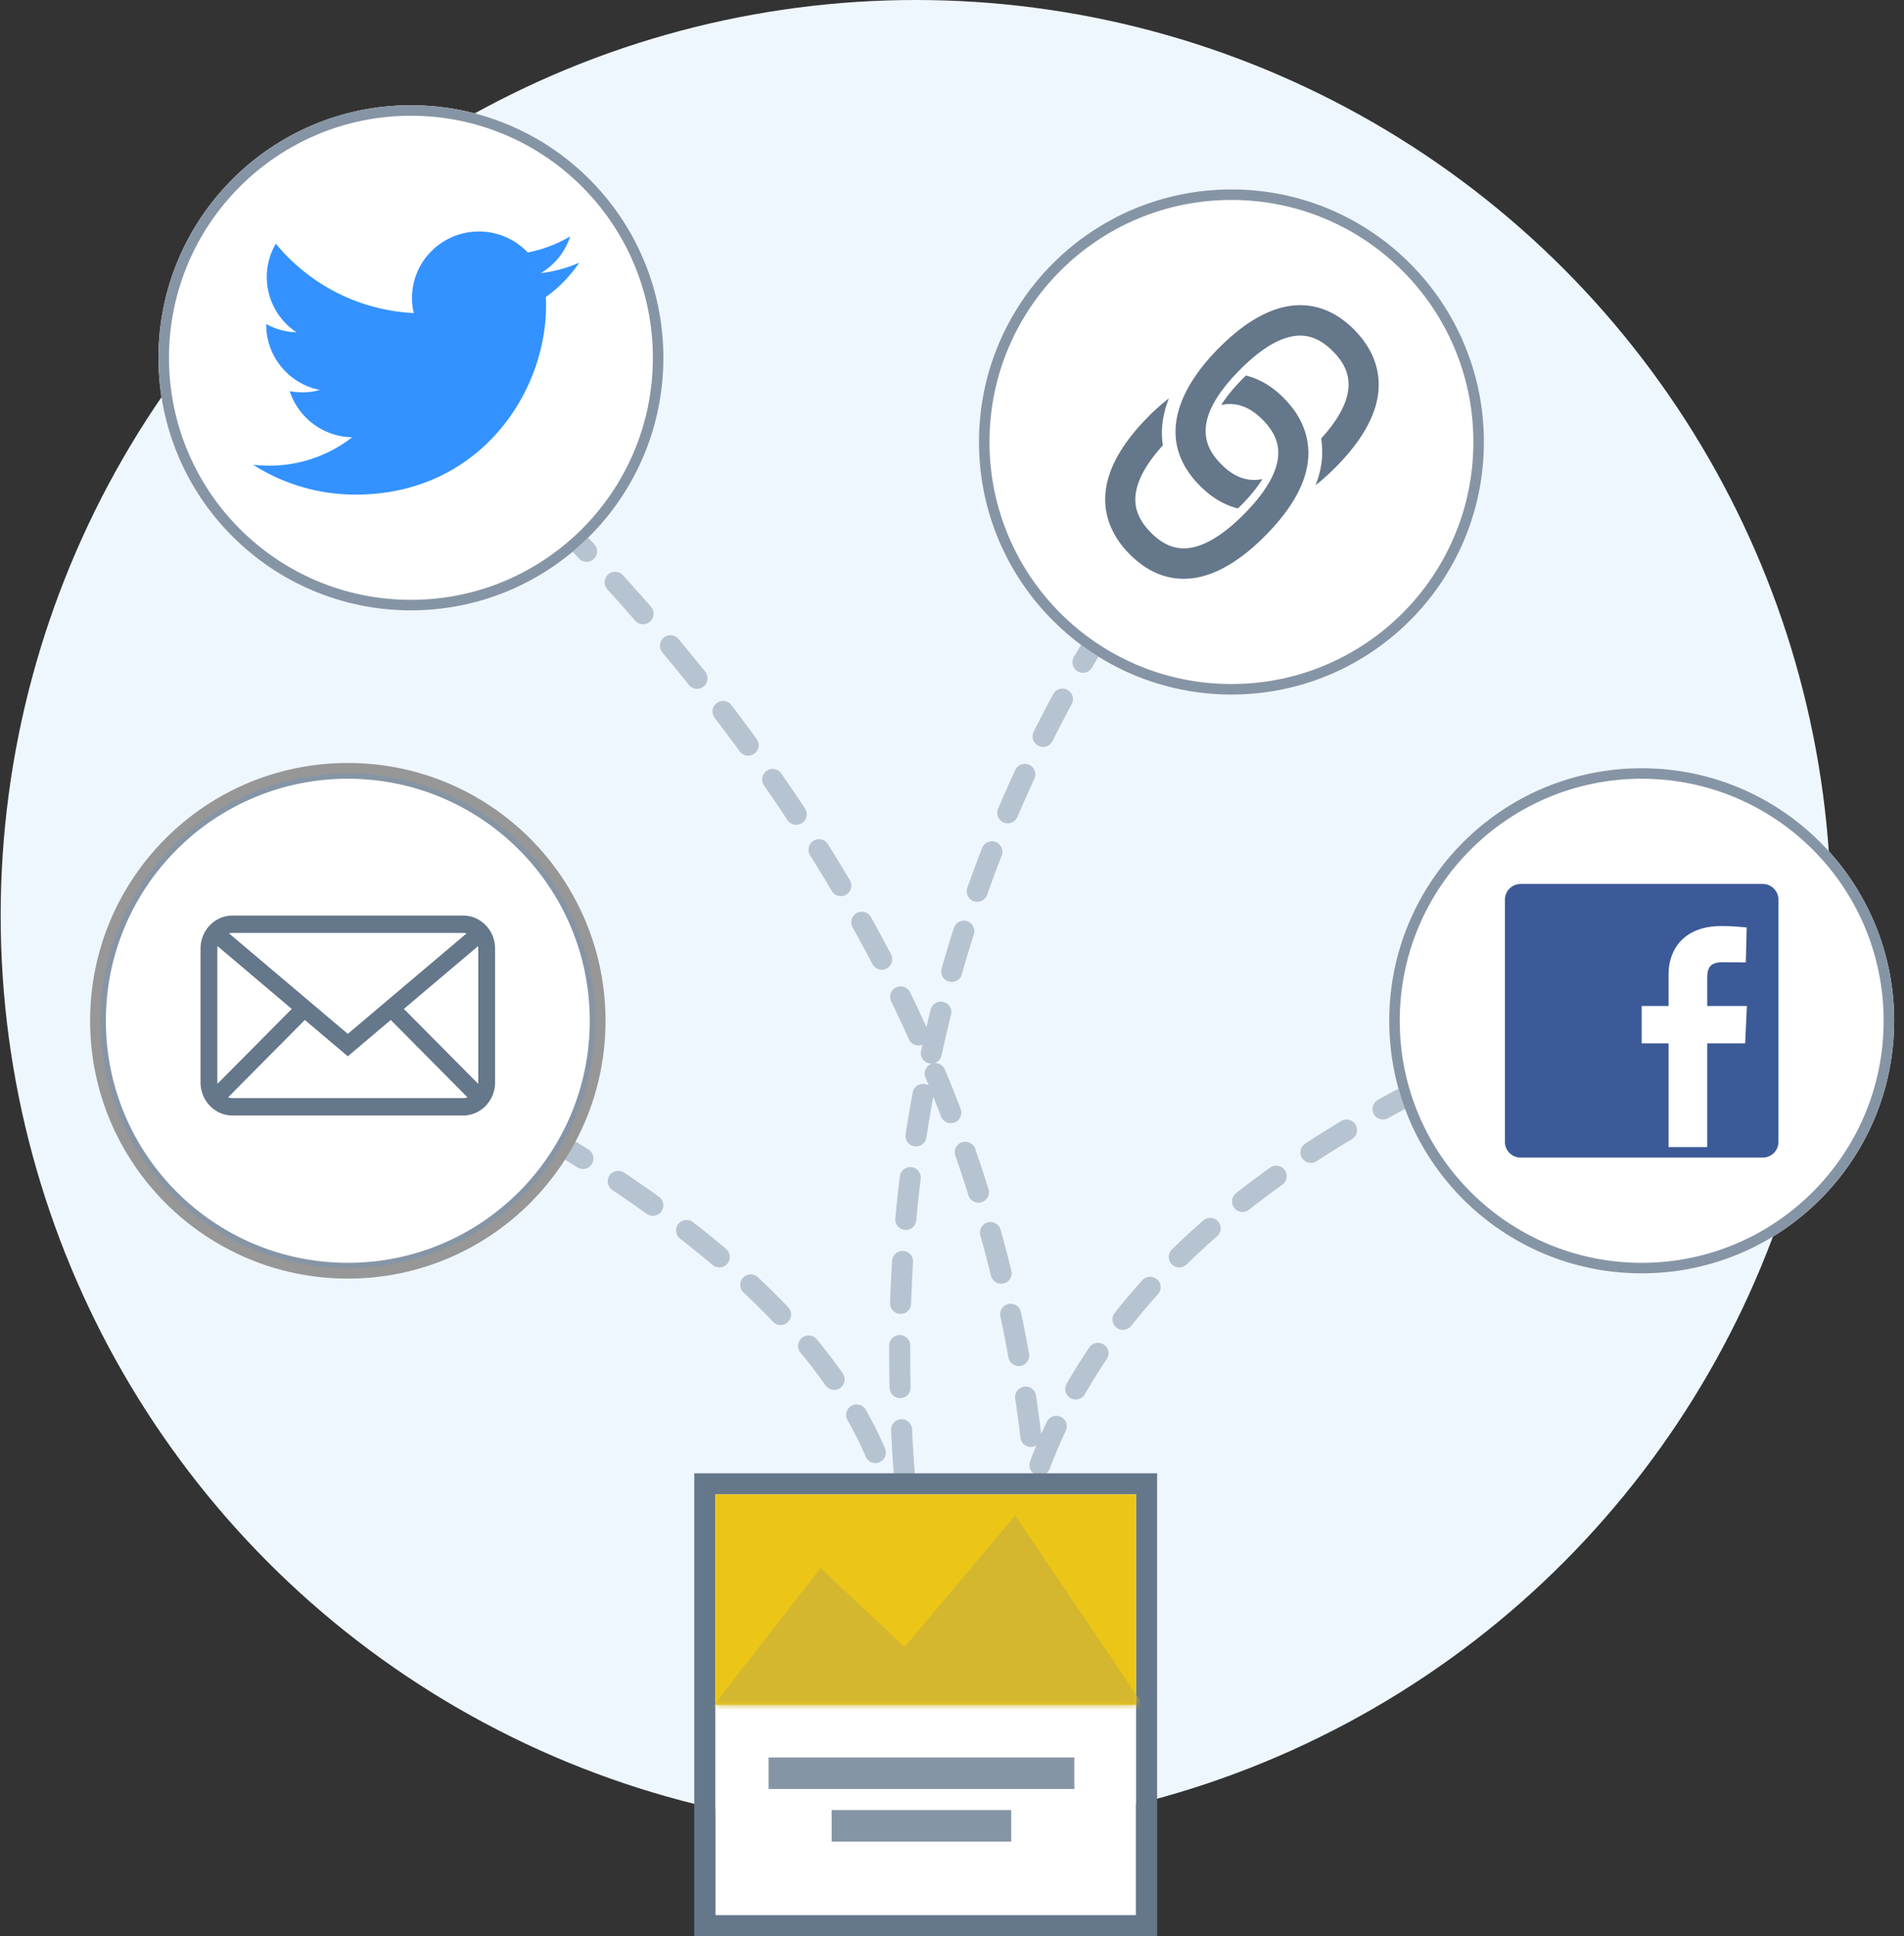 <svg width="181" height="184" viewBox="0 0 181 184" xmlns="http://www.w3.org/2000/svg" xmlns:xlink="http://www.w3.org/1999/xlink"><rect x="0" y="0" width="181" height="184" fill="#333333" stroke="none"/><title>Share - Illustration</title><defs><path id="a" d="M.936 0h40v40h-40z"/><path id="b" d="M.936 0h40v20h-40z"/><circle id="d" cx="24" cy="24" r="24"/><circle id="e" cx="24" cy="24" r="24"/><circle id="f" cx="24" cy="24" r="24"/><circle id="g" cx="24" cy="24" r="24"/></defs><g transform="translate(.064)" fill="none" fill-rule="evenodd"><circle fill="#EFF7FE" cx="87" cy="87" r="87"/><g stroke="#B6C4D2" stroke-width="2" stroke-linecap="round" stroke-dasharray="4"><path d="M51.936 108c20.833 12.333 32 25.167 33.5 38.5M134.936 103.5c-24 12.333-37 28.333-39 48M104.936 59.5c-15 24.333-21.333 51.333-19 81M52.936 49.5c26.333 27 41.333 56 45 87"/></g><g transform="translate(67 142)"><use fill="#FFF" xlink:href="#a"/><path stroke="#65778A" stroke-width="2" d="M-.064-1h42v42h-42z"/></g><g transform="translate(67 142)"><mask id="c" fill="#fff"><use xlink:href="#b"/></mask><use fill="#EBC617" xlink:href="#b"/><path fill="#D4B72F" mask="url(#c)" d="M.436 20.5L10.936 7l8 7.5L29.436 2l12.5 18.5z"/></g><path fill="#8695A5" d="M73 167h29.064v3H73zM79 172h17.064v3H79z"/><g transform="translate(132 73)"><use fill="#FFF" xlink:href="#d"/><circle stroke="#8695A5" cx="24" cy="24" r="23.5"/></g><path d="M169 108.514a1.49 1.49 0 0 1-1.486 1.486h-23.028a1.49 1.49 0 0 1-1.486-1.486V85.486A1.49 1.49 0 0 1 144.486 84h23.028A1.49 1.49 0 0 1 169 85.486v23.028z" fill="#3C5A98"/><path d="M158.553 109v-9.854H156v-3.548h2.553v-3.03c0-2.381 1.508-4.568 4.982-4.568 1.407 0 2.447.138 2.447.138l-.082 3.313s-1.06-.01-2.218-.01c-1.253 0-1.454.588-1.454 1.567v2.59H166l-.164 3.548h-3.608V109h-3.675z" fill="#FFF"/><g><g transform="translate(93 18)"><use fill="#FFF" xlink:href="#e"/><circle stroke="#8695A5" cx="24" cy="24" r="23.5"/></g><path d="M128.68 31.342c1.974 1.993 2.71 4.362 2.125 6.853-.465 1.976-1.77 4.057-3.881 6.187-.65.655-1.295 1.23-1.932 1.73.173-.438.313-.875.415-1.309a7.905 7.905 0 0 0 .122-3.134c3.985-4.381 2.58-6.814 1.125-8.281-.998-1.007-2.018-1.496-3.119-1.496-1.667 0-3.602 1.1-5.751 3.27-4.762 4.806-3.283 7.41-1.756 8.95.997 1.006 2.017 1.495 3.119 1.495.26 0 .527-.03.8-.084-.492.789-1.17 1.629-2.052 2.518-.095.096-.188.182-.281.273-1.292-.317-2.503-1.037-3.613-2.157-4.858-4.901-.985-10.274 1.757-13.04 2.705-2.731 5.323-4.117 7.777-4.117 1.875 0 3.605.787 5.145 2.342zm-10.3 4.344c1.292.316 2.504 1.035 3.615 2.157 1.975 1.992 2.71 4.363 2.123 6.854-.465 1.977-1.77 4.057-3.879 6.186-2.706 2.732-5.322 4.117-7.776 4.117-1.873 0-3.604-.788-5.145-2.343-1.975-1.992-2.707-4.362-2.122-6.853.466-1.976 1.77-4.058 3.88-6.187a20.613 20.613 0 0 1 1.983-1.77c-.61 1.534-.804 3.037-.576 4.469-1.361 1.496-2.201 2.892-2.499 4.156-.358 1.525.074 2.84 1.362 4.14.997 1.007 2.016 1.496 3.118 1.496 1.666 0 3.6-1.1 5.75-3.27 1.728-1.744 2.776-3.362 3.118-4.808.359-1.527-.073-2.84-1.361-4.14-.997-1.007-2.018-1.496-3.119-1.496-.268 0-.543.032-.824.089.464-.744 1.137-1.577 2.074-2.523.092-.095.185-.184.278-.274z" fill="#65778A" fill-rule="nonzero"/></g><g><g transform="translate(15 10)"><use fill="#FFF" xlink:href="#f"/><circle stroke="#8695A5" cx="24" cy="24" r="23.5"/></g><path d="M55 24.96a12.79 12.79 0 0 1-3.653.993 6.34 6.34 0 0 0 2.797-3.492 12.795 12.795 0 0 1-4.04 1.532A6.374 6.374 0 0 0 45.464 22c-3.513 0-6.36 2.826-6.36 6.311 0 .495.056.976.164 1.438a18.102 18.102 0 0 1-13.109-6.594 6.244 6.244 0 0 0-.861 3.173 6.296 6.296 0 0 0 2.83 5.253 6.372 6.372 0 0 1-2.881-.79v.08c0 3.058 2.191 5.609 5.1 6.189a6.42 6.42 0 0 1-2.871.108 6.36 6.36 0 0 0 5.94 4.383 12.823 12.823 0 0 1-7.898 2.702A13 13 0 0 1 24 44.164 18.102 18.102 0 0 0 33.75 47c11.698 0 18.095-9.617 18.095-17.957 0-.274-.006-.546-.019-.817A12.865 12.865 0 0 0 55 24.96" fill="#3392FF"/></g><g><g transform="translate(9 73)"><use fill="#FFF" xlink:href="#g"/><circle stroke="#8695A5" cx="24" cy="24" r="23.5"/><use stroke="#979797" xlink:href="#g"/></g><g transform="translate(19 87)"><rect fill="#FFF" y="1.727" width="28" height="17.273" rx="2.384"/><path d="M24.963 0H3.037C1.362 0 0 1.407 0 3.137v12.726C0 17.593 1.362 19 3.037 19h21.926C26.638 19 28 17.593 28 15.863V3.137C28 1.406 26.638 0 24.963 0zm-5.634 8.871l7.05-5.963c.011.075.023.15.023.227v12.727c0 .042-.01.082-.013.125L19.33 8.87zm5.634-7.22c.114 0 .224.017.33.044L14 11.243 2.707 1.693c.107-.025.217-.043.33-.043h21.926zM1.611 15.987c-.004-.043-.013-.081-.013-.125V3.137c0-.078.012-.154.023-.227l7.05 5.963-7.06 7.114zm1.426 1.36c-.146 0-.285-.029-.418-.071l7.296-7.354L14 13.376l4.083-3.454 7.297 7.354a1.358 1.358 0 0 1-.419.072l-21.924.001v-.001z" fill="#65778A" fill-rule="nonzero"/></g></g></g></svg>
